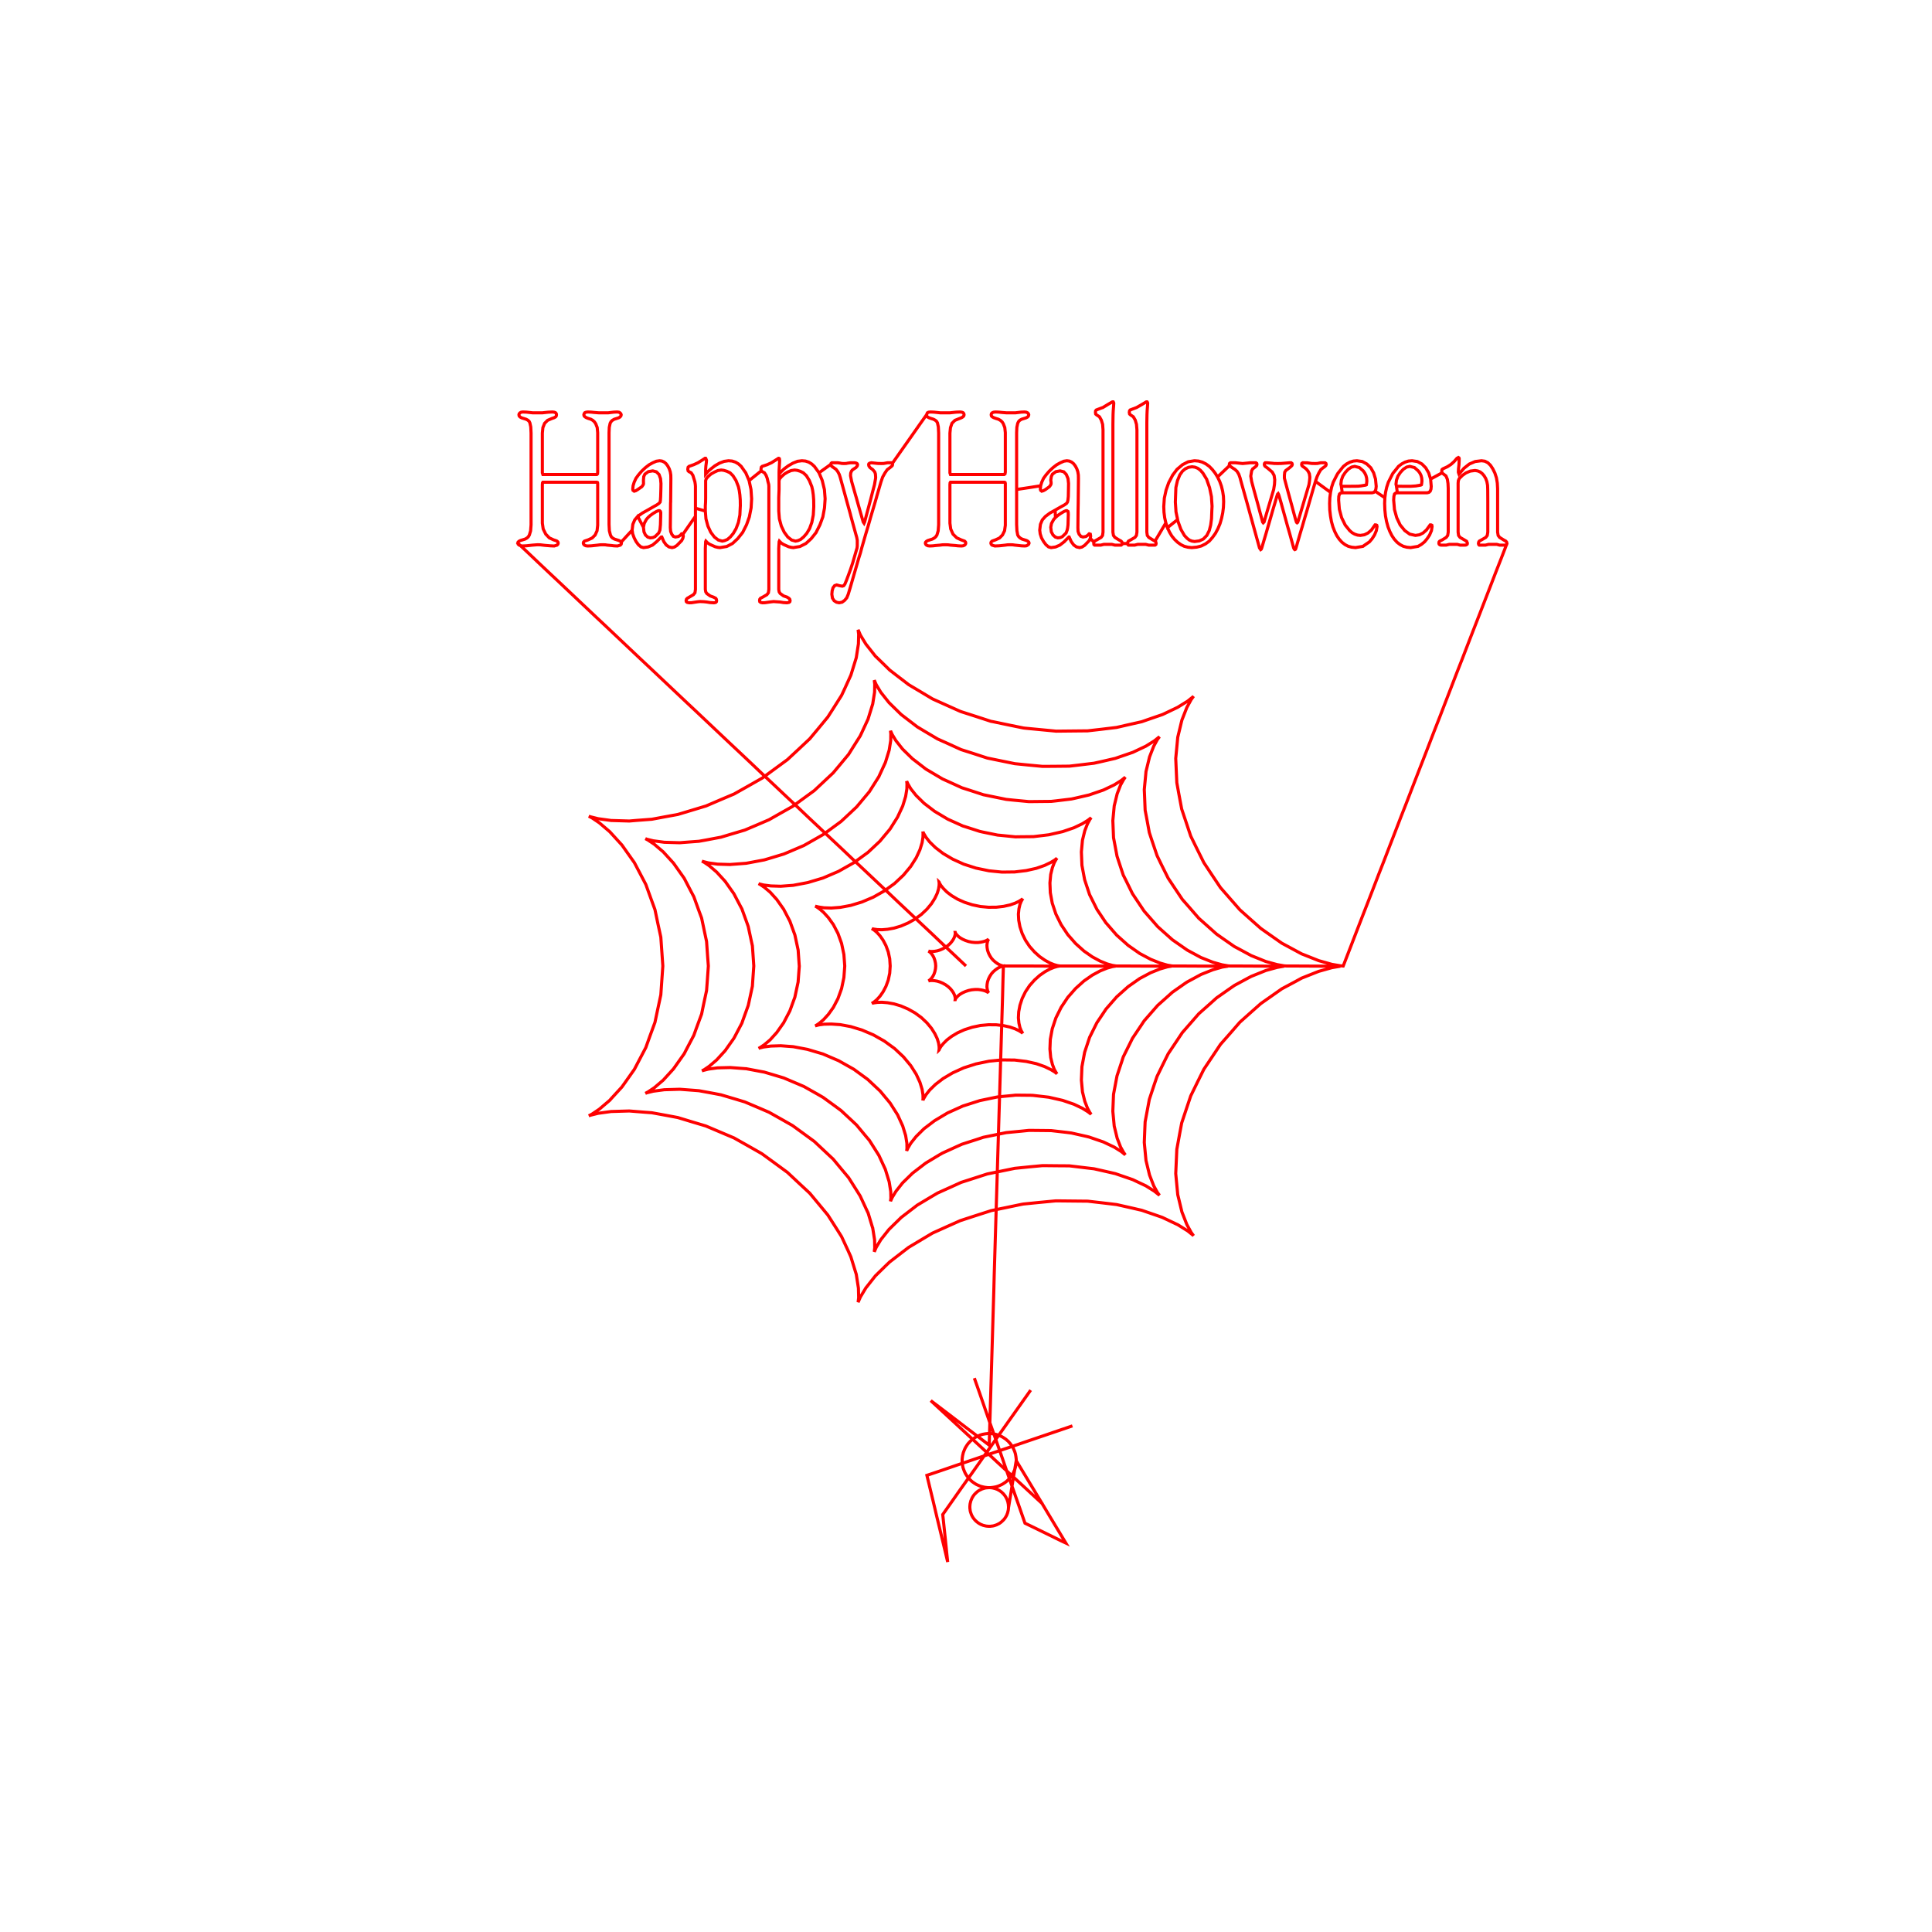 <svg title='track' version='1.1' viewBox='-25 -25 250 250' xmlns='http://www.w3.org/2000/svg' class='svg-status'><g><path stroke='red' stroke-width='.4' fill='none' fill-rule='evenodd' linecap='round' d='M100.00,100.00 L98.55,98.63 L97.09,97.26 L95.64,95.88 L94.18,94.51 L92.73,93.14 L91.27,91.77 L89.82,90.39 L88.36,89.02 L86.91,87.65 L85.45,86.28 L84.00,84.90 L82.54,83.53 L81.09,82.16 L79.63,80.79 L78.18,79.41 L76.72,78.04 L75.27,76.67 L73.81,75.30 L72.36,73.92 L70.91,72.55 L69.45,71.18 L68.00,69.81 L66.54,68.43 L65.09,67.06 L63.63,65.69 L62.18,64.32 L60.72,62.94 L59.27,61.57 L57.81,60.20 L56.36,58.83 L54.90,57.45 L53.45,56.08 L51.99,54.71 L50.54,53.34 L49.08,51.96 L47.63,50.59 L46.17,49.22 L44.72,47.85 L43.27,46.47 L42.00,45.28 L42.04,45.15 L42.15,45.04 L42.35,44.94 L42.94,44.76 L43.19,44.62 L43.37,44.45 L43.50,44.23 L43.66,43.69 L43.72,42.91 L43.72,40.92 L43.72,38.92 L43.72,36.92 L43.72,34.91 L43.72,32.92 L43.72,31.04 L43.68,30.24 L43.57,29.73 L43.48,29.54 L43.32,29.38 L43.08,29.25 L42.50,29.07 L42.30,28.96 L42.18,28.83 L42.15,28.68 L42.18,28.54 L42.29,28.42 L42.44,28.34 L42.66,28.31 L43.12,28.33 L43.84,28.41 L43.94,28.42 L45.18,28.42 L45.91,28.34 L46.07,28.33 L46.50,28.31 L46.72,28.34 L46.88,28.40 L46.98,28.52 L47.01,28.68 L46.98,28.83 L46.90,28.94 L46.71,29.05 L46.42,29.15 L45.86,29.39 L45.47,29.78 L45.25,30.33 L45.18,31.04 L45.18,33.04 L45.18,35.04 L45.18,36.19 L45.25,36.40 L47.25,36.40 L49.25,36.40 L51.25,36.40 L52.23,36.40 L52.32,36.32 L52.34,36.09 L52.34,34.09 L52.34,32.09 L52.34,30.99 L52.28,30.33 L52.09,29.84 L51.93,29.60 L51.72,29.40 L51.46,29.25 L51.14,29.15 L50.88,29.05 L50.70,28.94 L50.59,28.83 L50.55,28.68 L50.59,28.52 L50.68,28.40 L50.84,28.34 L51.06,28.31 L51.50,28.33 L51.87,28.37 L52.49,28.42 L53.70,28.42 L54.42,28.33 L54.43,28.33 L54.87,28.31 L55.09,28.34 L55.23,28.42 L55.34,28.54 L55.38,28.68 L55.34,28.83 L55.23,28.96 L55.05,29.07 L54.48,29.25 L54.24,29.39 L54.06,29.57 L53.95,29.78 L53.84,30.30 L53.81,30.99 L53.81,32.99 L53.81,34.99 L53.81,36.99 L53.81,38.99 L53.81,40.99 L53.81,42.86 L53.85,43.68 L53.99,44.23 L54.10,44.45 L54.27,44.62 L54.52,44.76 L55.09,44.94 L55.27,45.04 L55.38,45.15 L55.41,45.28 L55.38,45.42 L55.27,45.54 L54.90,45.65 L54.46,45.63 L54.14,45.59 L53.59,45.54 L53.33,45.50 L53.00,45.49 L52.64,45.50 L52.34,45.54 L51.61,45.62 L51.49,45.63 L51.03,45.65 L50.80,45.62 L50.63,45.54 L50.52,45.42 L50.48,45.28 L50.52,45.13 L50.63,45.02 L51.10,44.86 L51.62,44.62 L52.01,44.23 L52.26,43.68 L52.34,42.97 L52.34,40.97 L52.34,38.97 L52.34,37.56 L52.32,37.44 L52.23,37.40 L50.23,37.40 L48.23,37.40 L46.23,37.40 L45.25,37.40 L45.20,37.48 L45.18,37.71 L45.18,39.72 L45.18,41.71 L45.18,42.70 L45.29,43.45 L45.62,44.12 L46.08,44.60 L46.64,44.86 L46.92,44.95 L47.08,45.02 L47.19,45.13 L47.23,45.28 L47.19,45.42 L47.08,45.54 L46.71,45.65 L46.25,45.63 L45.52,45.57 L45.25,45.54 L44.93,45.50 L44.56,45.49 L43.90,45.54 L43.17,45.62 L43.00,45.63 L42.55,45.65 L42.18,45.54 L42.05,45.42 L42.00,45.28 L42.05,45.42 L42.18,45.54 L42.55,45.65 L43.00,45.63 L43.17,45.62 L43.90,45.54 L44.56,45.49 L44.93,45.50 L45.25,45.54 L45.52,45.57 L46.25,45.63 L46.71,45.65 L47.08,45.54 L47.19,45.42 L47.23,45.28 L47.19,45.13 L47.08,45.02 L46.92,44.95 L46.64,44.86 L46.08,44.60 L45.62,44.12 L45.29,43.45 L45.18,42.70 L45.18,40.70 L45.18,38.71 L45.18,37.71 L45.20,37.48 L45.25,37.40 L47.25,37.40 L49.25,37.40 L51.25,37.40 L52.23,37.40 L52.32,37.44 L52.34,37.56 L52.34,39.56 L52.34,41.56 L52.34,42.97 L52.26,43.68 L52.01,44.23 L51.62,44.62 L51.10,44.86 L50.63,45.02 L50.52,45.13 L50.48,45.28 L50.52,45.42 L50.63,45.54 L50.80,45.62 L51.03,45.65 L51.49,45.63 L51.61,45.62 L52.34,45.54 L52.64,45.50 L53.00,45.49 L53.33,45.50 L53.59,45.54 L54.14,45.59 L54.46,45.63 L54.90,45.65 L55.27,45.54 L55.38,45.42 L55.41,45.28 L55.38,45.15 L56.73,43.68 L56.80,43.60 L56.89,42.85 L57.13,42.28 L57.52,41.82 L58.12,41.39 L58.80,41.01 L59.48,40.62 L59.98,40.34 L60.27,40.14 L60.42,39.97 L60.46,39.71 L60.49,39.24 L60.52,38.19 L60.53,37.56 L60.47,36.93 L60.28,36.40 L59.93,36.05 L59.47,35.93 L58.89,36.03 L58.45,36.35 L58.30,36.67 L58.26,37.14 L58.27,37.61 L58.21,37.76 L58.05,37.98 L57.53,38.34 L57.27,38.50 L57.06,38.56 L56.91,38.45 L56.88,38.29 L56.92,37.86 L57.06,37.40 L57.29,36.90 L57.61,36.46 L58.04,35.96 L58.52,35.51 L59.00,35.14 L59.47,34.88 L59.93,34.68 L60.35,34.62 L60.66,34.66 L60.94,34.79 L61.19,35.00 L61.41,35.30 L61.60,35.66 L61.73,36.05 L61.80,36.47 L61.81,36.93 L61.80,37.98 L61.78,39.98 L61.77,40.08 L61.76,41.13 L61.74,43.13 L61.74,43.23 L61.74,43.28 L61.78,43.76 L61.92,44.12 L62.13,44.40 L62.39,44.49 L62.79,44.42 L63.09,44.23 L63.15,44.11 L63.20,44.07 L63.38,44.12 L63.42,44.39 L63.36,44.66 L63.20,44.96 L62.60,45.57 L62.58,45.59 L62.26,45.79 L61.96,45.86 L61.56,45.77 L61.21,45.52 L60.90,45.09 L60.64,44.49 L60.57,44.49 L59.97,45.09 L59.43,45.54 L58.85,45.78 L58.27,45.86 L57.94,45.77 L57.61,45.49 L57.31,45.08 L57.06,44.60 L56.87,44.08 L56.80,43.60 L56.89,42.85 L57.13,42.28 L57.52,41.82 L58.26,43.23 L58.33,43.82 L58.52,44.23 L58.82,44.50 L59.14,44.60 L59.48,44.56 L59.76,44.44 L60.24,43.97 L60.39,43.60 L60.42,43.32 L60.46,42.91 L60.49,41.87 L60.50,41.34 L60.46,41.18 L60.35,41.08 L60.20,41.08 L59.95,41.18 L59.51,41.44 L59.14,41.71 L58.85,41.97 L58.63,42.23 L58.36,42.74 L58.26,43.23 L57.52,41.82 L57.13,42.28 L56.89,42.85 L56.80,43.60 L56.87,44.08 L57.06,44.60 L57.31,45.08 L57.61,45.49 L57.94,45.77 L58.27,45.86 L58.85,45.78 L59.43,45.54 L59.97,45.09 L60.57,44.49 L60.64,44.49 L60.90,45.09 L61.21,45.52 L61.56,45.77 L61.96,45.86 L62.26,45.79 L62.58,45.59 L62.60,45.57 L63.20,44.96 L63.36,44.66 L63.42,44.39 L63.38,44.12 L64.52,42.48 L64.99,41.81 L64.99,39.81 L64.99,37.92 L64.97,37.68 L64.92,37.35 L64.66,36.51 L64.44,36.18 L64.15,36.03 L64.04,35.93 L64.00,35.72 L64.04,35.46 L64.15,35.35 L64.77,35.13 L65.32,34.88 L65.99,34.46 L66.23,34.30 L66.31,34.30 L66.34,34.35 L66.42,34.56 L66.40,34.85 L66.34,35.30 L66.31,35.76 L66.31,36.09 L66.31,36.35 L66.57,36.05 L67.00,35.67 L67.51,35.27 L68.10,34.93 L68.70,34.70 L69.27,34.62 L69.74,34.66 L70.17,34.80 L70.56,35.03 L70.91,35.35 L71.43,36.09 L71.50,36.18 L71.88,37.07 L71.93,37.19 L72.15,38.20 L72.18,38.36 L72.25,39.40 L72.26,39.55 L72.20,40.60 L72.19,40.74 L71.99,41.75 L71.97,41.87 L71.64,42.80 L71.59,42.93 L71.16,43.78 L71.09,43.91 L70.54,44.60 L70.47,44.69 L69.86,45.26 L69.78,45.33 L69.09,45.69 L69.01,45.72 L68.28,45.84 L68.17,45.86 L67.89,45.83 L67.55,45.75 L66.85,45.44 L66.56,45.25 L66.34,45.02 L66.31,45.09 L66.27,45.96 L66.27,47.96 L66.27,49.96 L66.27,51.27 L66.32,51.58 L66.45,51.79 L66.89,52.11 L67.33,52.27 L67.62,52.42 L67.70,52.55 L67.73,52.74 L67.70,52.87 L67.62,52.95 L67.47,52.99 L67.37,53.00 L66.86,52.97 L66.45,52.90 L66.08,52.86 L65.61,52.84 L65.35,52.86 L65.14,52.89 L64.49,52.99 L64.19,53.00 L63.93,52.95 L63.82,52.87 L63.78,52.74 L63.82,52.55 L63.93,52.42 L64.19,52.27 L64.73,51.95 L64.93,51.70 L64.99,51.27 L64.99,49.27 L64.99,47.27 L64.99,45.27 L64.99,43.27 L64.99,41.27 L64.99,40.76 L66.27,41.13 L66.35,42.14 L66.60,43.07 L66.97,43.87 L67.44,44.49 L67.95,44.88 L68.46,45.02 L68.75,44.96 L69.12,44.81 L69.51,44.48 L69.89,44.02 L70.25,43.40 L70.55,42.60 L70.74,41.64 L70.79,40.59 L70.80,40.45 L70.79,39.70 L70.74,39.04 L70.66,38.47 L70.55,37.98 L70.24,37.18 L69.85,36.56 L69.47,36.18 L69.05,35.98 L68.65,35.86 L68.32,35.82 L67.88,35.89 L67.44,36.09 L67.00,36.34 L66.63,36.66 L66.39,36.95 L66.31,37.19 L66.31,39.19 L66.31,39.45 L66.30,39.99 L66.27,40.45 L66.27,41.13 L64.99,40.76 L64.99,38.76 L64.99,37.92 L64.97,37.68 L64.92,37.35 L64.66,36.51 L64.44,36.18 L64.15,36.03 L64.04,35.93 L64.00,35.72 L64.04,35.46 L64.15,35.35 L64.77,35.13 L65.32,34.88 L65.99,34.46 L66.23,34.30 L66.31,34.30 L66.34,34.35 L66.42,34.56 L66.40,34.85 L66.34,35.30 L66.31,35.76 L66.31,36.09 L66.31,36.35 L66.57,36.05 L67.00,35.67 L67.51,35.27 L68.10,34.93 L68.70,34.70 L69.27,34.62 L69.74,34.66 L70.17,34.80 L70.56,35.03 L70.91,35.35 L71.43,36.09 L71.50,36.18 L71.88,37.07 L71.93,37.19 L73.49,35.94 L73.51,35.93 L73.47,35.72 L73.51,35.46 L73.62,35.35 L74.27,35.13 L74.82,34.88 L75.49,34.46 L75.74,34.30 L75.77,34.30 L75.85,34.35 L75.88,34.56 L75.87,34.85 L75.82,35.76 L75.81,36.09 L75.81,36.35 L76.07,36.05 L76.47,35.67 L77.01,35.27 L77.60,34.93 L78.20,34.69 L78.77,34.62 L79.23,34.66 L79.65,34.80 L80.03,35.03 L80.38,35.35 L80.91,36.08 L80.98,36.18 L81.36,37.08 L81.40,37.19 L81.64,38.19 L81.68,38.36 L81.76,39.40 L81.77,39.55 L81.70,40.60 L81.69,40.73 L81.50,41.75 L81.48,41.87 L81.14,42.80 L81.09,42.93 L80.66,43.78 L80.60,43.91 L80.05,44.60 L79.98,44.69 L79.36,45.26 L79.28,45.33 L78.59,45.68 L78.50,45.72 L77.77,45.84 L77.67,45.86 L77.39,45.83 L77.05,45.75 L76.36,45.44 L76.07,45.25 L75.85,45.02 L75.82,45.10 L75.77,45.96 L75.77,47.96 L75.77,49.96 L75.77,51.27 L75.82,51.58 L75.95,51.79 L76.39,52.11 L76.83,52.26 L77.09,52.42 L77.20,52.55 L77.24,52.74 L77.20,52.87 L77.09,52.95 L76.83,53.00 L76.36,52.97 L75.95,52.90 L75.22,52.85 L75.11,52.84 L74.60,52.90 L73.98,52.99 L73.65,53.00 L73.43,52.95 L73.32,52.87 L73.29,52.74 L73.31,52.55 L73.40,52.42 L73.69,52.27 L74.24,51.95 L74.43,51.70 L74.49,51.27 L74.49,49.27 L74.49,47.27 L74.49,45.27 L74.49,43.27 L74.49,41.27 L74.49,39.27 L74.49,37.93 L74.47,37.68 L74.38,37.35 L74.28,36.90 L74.13,36.51 L73.92,36.18 L73.65,36.03 L73.51,35.93 L73.47,35.72 L73.51,35.46 L73.62,35.35 L74.27,35.13 L74.82,34.88 L75.49,34.46 L75.74,34.30 L75.77,34.30 L75.85,34.35 L75.88,34.56 L75.87,34.85 L75.82,35.76 L75.81,36.09 L75.81,38.09 L75.81,38.34 L75.77,39.39 L75.77,39.45 L75.77,41.13 L75.85,42.14 L76.10,43.07 L76.48,43.87 L76.94,44.49 L77.44,44.88 L77.93,45.02 L78.24,44.96 L78.59,44.81 L78.99,44.48 L79.39,44.02 L79.76,43.40 L80.05,42.60 L80.24,41.64 L80.30,40.59 L80.30,40.45 L80.29,39.70 L80.24,39.04 L80.16,38.47 L80.05,37.98 L79.73,37.18 L79.35,36.56 L78.95,36.18 L78.55,35.98 L78.15,35.86 L77.82,35.82 L77.37,35.89 L76.91,36.09 L76.50,36.34 L76.14,36.66 L75.89,36.95 L75.81,37.19 L75.81,36.35 L76.07,36.05 L76.47,35.67 L77.01,35.27 L77.60,34.93 L78.20,34.69 L78.77,34.62 L79.23,34.66 L79.65,34.80 L80.03,35.03 L80.38,35.35 L80.91,36.08 L80.98,36.18 L82.50,35.09 L82.54,34.96 L82.64,34.88 L83.41,34.88 L83.74,34.93 L83.93,34.97 L84.22,34.98 L84.50,34.97 L84.69,34.93 L85.06,34.88 L85.61,34.88 L85.82,34.93 L85.93,35.01 L85.97,35.14 L85.92,35.31 L85.75,35.51 L85.42,35.72 L85.27,35.84 L85.17,35.98 L85.08,36.23 L85.06,36.56 L85.20,37.30 L85.75,39.22 L85.76,39.24 L86.03,40.21 L86.58,42.13 L86.59,42.16 L86.70,42.55 L86.81,42.71 L86.88,42.55 L87.14,41.57 L87.66,39.63 L87.92,38.62 L88.16,37.71 L88.24,37.24 L88.29,36.97 L88.31,36.77 L88.28,36.34 L88.20,36.09 L87.94,35.77 L87.58,35.51 L87.44,35.31 L87.40,35.14 L87.43,35.01 L87.54,34.93 L87.76,34.88 L88.49,34.96 L88.62,34.97 L89.08,34.98 L89.36,34.97 L89.85,34.88 L90.36,34.88 L90.47,34.96 L90.50,35.09 L90.47,35.23 L90.36,35.35 L90.10,35.56 L89.81,35.77 L89.52,36.19 L89.22,36.72 L89.00,37.35 L88.44,39.27 L88.44,39.29 L88.16,40.25 L87.59,42.17 L87.59,42.19 L87.31,43.16 L87.02,44.13 L86.74,45.10 L86.52,45.86 L86.47,46.05 L86.34,46.54 L86.13,47.20 L85.85,48.17 L85.57,49.13 L85.29,50.10 L85.01,51.07 L84.76,51.90 L84.57,52.36 L84.29,52.69 L83.97,52.92 L83.59,53.00 L83.25,52.93 L82.94,52.74 L82.72,52.40 L82.64,51.90 L82.68,51.45 L82.79,51.06 L83.00,50.78 L83.27,50.69 L83.63,50.79 L84.00,50.85 L84.18,50.79 L84.33,50.58 L84.55,50.05 L84.80,49.38 L85.07,48.64 L85.35,47.80 L85.63,46.83 L85.90,45.91 L85.93,45.65 L85.93,45.28 L85.93,44.91 L85.86,44.54 L85.59,43.57 L85.06,41.64 L85.06,41.61 L84.79,40.64 L84.52,39.66 L83.99,37.73 L83.98,37.70 L83.74,36.82 L83.60,36.39 L83.41,36.03 L83.18,35.73 L82.64,35.35 L82.54,35.23 L82.50,35.09 L82.54,34.96 L82.64,34.88 L83.41,34.88 L83.74,34.93 L83.93,34.97 L84.22,34.98 L84.50,34.97 L84.69,34.93 L85.06,34.88 L85.61,34.88 L85.82,34.93 L85.93,35.01 L85.97,35.14 L85.92,35.31 L85.75,35.51 L85.42,35.72 L85.27,35.84 L85.17,35.98 L85.08,36.23 L85.06,36.56 L85.20,37.30 L85.75,39.22 L85.76,39.24 L86.03,40.21 L86.58,42.13 L86.59,42.16 L86.70,42.55 L86.81,42.71 L86.88,42.55 L87.14,41.57 L87.66,39.63 L87.92,38.62 L88.16,37.71 L88.24,37.24 L88.29,36.97 L88.31,36.77 L88.28,36.34 L88.20,36.09 L87.94,35.77 L87.58,35.51 L87.44,35.31 L87.40,35.14 L87.43,35.01 L87.54,34.93 L87.76,34.88 L88.49,34.96 L88.62,34.97 L89.08,34.98 L89.36,34.97 L89.85,34.88 L90.36,34.88 L90.47,34.96 L91.62,33.32 L92.77,31.69 L93.92,30.05 L94.89,28.68 L95.00,28.42 L95.15,28.34 L95.40,28.31 L95.85,28.33 L96.58,28.41 L96.68,28.42 L97.92,28.42 L98.65,28.34 L98.78,28.33 L99.24,28.31 L99.46,28.34 L99.62,28.40 L99.72,28.52 L99.75,28.68 L99.71,28.82 L99.60,28.94 L99.42,29.05 L98.72,29.33 L98.57,29.39 L98.18,29.78 L97.99,30.34 L97.92,31.04 L97.92,33.04 L97.92,35.04 L97.92,36.19 L97.99,36.40 L99.99,36.40 L102.00,36.40 L103.99,36.40 L104.94,36.40 L105.05,36.32 L105.09,36.09 L105.09,34.09 L105.09,32.09 L105.09,30.99 L105.02,30.33 L104.83,29.84 L104.68,29.60 L104.46,29.40 L104.20,29.25 L103.88,29.15 L103.60,29.05 L103.40,28.94 L103.29,28.83 L103.26,28.68 L103.29,28.52 L103.40,28.41 L103.57,28.34 L103.81,28.31 L104.25,28.33 L104.61,28.37 L105.23,28.42 L106.40,28.42 L107.13,28.33 L107.13,28.33 L107.57,28.31 L107.80,28.34 L107.97,28.42 L108.08,28.54 L108.12,28.68 L108.08,28.83 L107.97,28.96 L107.77,29.07 L107.19,29.25 L106.95,29.39 L106.79,29.57 L106.69,29.78 L106.58,30.30 L106.55,30.99 L106.55,32.99 L106.55,34.99 L106.55,36.99 L106.55,38.99 L106.55,40.99 L106.55,42.86 L106.59,43.68 L106.69,44.23 L106.82,44.44 L107.01,44.62 L107.26,44.76 L107.83,44.94 L108.01,45.04 L108.12,45.15 L108.16,45.28 L108.11,45.42 L107.97,45.54 L107.83,45.62 L107.61,45.65 L107.18,45.63 L106.45,45.55 L106.33,45.54 L106.05,45.50 L105.71,45.49 L105.37,45.50 L105.09,45.54 L104.36,45.62 L104.19,45.63 L103.73,45.65 L103.37,45.54 L103.26,45.42 L103.22,45.28 L103.26,45.13 L103.37,45.02 L103.81,44.86 L104.33,44.62 L104.72,44.23 L104.99,43.68 L105.09,42.97 L105.09,40.97 L105.09,38.97 L105.09,37.56 L105.06,37.44 L104.98,37.40 L102.98,37.40 L100.98,37.40 L98.98,37.40 L97.99,37.40 L97.94,37.48 L97.92,37.71 L97.92,39.71 L97.92,41.72 L97.92,42.70 L98.02,43.45 L98.32,44.12 L98.81,44.60 L99.38,44.86 L99.82,45.02 L99.93,45.13 L99.97,45.28 L99.93,45.42 L99.82,45.54 L99.65,45.62 L99.42,45.65 L98.98,45.63 L98.62,45.59 L97.99,45.54 L97.68,45.50 L97.30,45.49 L96.94,45.50 L96.64,45.54 L96.06,45.59 L95.72,45.63 L95.29,45.65 L95.06,45.62 L94.89,45.54 L94.78,45.42 L94.74,45.28 L94.78,45.15 L94.89,45.04 L95.07,44.94 L95.64,44.76 L95.90,44.62 L96.10,44.44 L96.24,44.23 L96.40,43.69 L96.46,42.91 L96.46,40.91 L96.46,38.92 L96.46,36.92 L96.46,34.92 L96.46,32.92 L96.46,31.04 L96.42,30.24 L96.31,29.73 L96.21,29.54 L96.03,29.38 L95.79,29.25 L95.47,29.15 L95.22,29.06 L95.04,28.96 L94.92,28.83 L94.89,28.68 L95.00,28.42 L95.15,28.34 L95.40,28.31 L95.85,28.33 L96.58,28.41 L96.68,28.42 L97.92,28.42 L98.65,28.34 L98.78,28.33 L99.24,28.31 L99.46,28.34 L99.62,28.40 L99.72,28.52 L99.75,28.68 L99.71,28.82 L99.60,28.94 L99.42,29.05 L98.72,29.33 L98.57,29.39 L98.18,29.78 L97.99,30.34 L97.92,31.04 L97.92,33.04 L97.92,35.04 L97.92,36.19 L97.99,36.40 L99.99,36.40 L102.00,36.40 L103.99,36.40 L104.94,36.40 L105.05,36.32 L105.09,36.09 L105.09,34.09 L105.09,32.09 L105.09,30.99 L105.02,30.33 L104.83,29.84 L104.68,29.60 L104.46,29.40 L104.20,29.25 L103.88,29.15 L103.60,29.05 L103.40,28.94 L103.29,28.83 L103.26,28.68 L103.29,28.52 L103.40,28.41 L103.57,28.34 L103.81,28.31 L104.25,28.33 L104.61,28.37 L105.23,28.42 L106.40,28.42 L107.13,28.33 L107.13,28.33 L107.57,28.31 L107.80,28.34 L107.97,28.42 L108.08,28.54 L108.12,28.68 L108.08,28.83 L107.97,28.96 L107.77,29.07 L107.19,29.25 L106.95,29.39 L106.79,29.57 L106.69,29.78 L106.58,30.30 L106.55,30.99 L106.55,32.99 L106.55,34.99 L106.55,36.99 L106.55,38.34 L108.52,38.04 L109.66,37.86 L109.80,37.40 L110.03,36.90 L110.35,36.46 L110.78,35.96 L111.26,35.51 L111.74,35.14 L112.21,34.88 L112.66,34.68 L113.05,34.62 L113.37,34.66 L113.66,34.79 L113.92,35.00 L114.15,35.30 L114.34,35.66 L114.47,36.05 L114.54,36.47 L114.55,36.93 L114.54,37.98 L114.52,39.98 L114.52,40.08 L114.50,41.13 L114.49,42.18 L114.48,43.23 L114.48,43.28 L114.50,43.76 L114.63,44.12 L114.86,44.40 L115.14,44.49 L115.52,44.42 L115.80,44.23 L115.89,44.11 L115.94,44.07 L116.09,44.12 L116.13,44.39 L116.08,44.66 L115.94,44.96 L115.35,45.57 L115.32,45.59 L115.00,45.79 L114.70,45.86 L114.30,45.77 L113.94,45.52 L113.62,45.09 L113.35,44.49 L113.31,44.49 L112.71,45.09 L112.71,45.10 L112.14,45.54 L111.58,45.78 L111.01,45.86 L110.68,45.77 L110.35,45.49 L110.04,45.08 L109.77,44.60 L109.60,44.08 L109.54,43.60 L109.63,42.85 L109.87,42.28 L110.27,41.83 L110.86,41.39 L111.54,41.01 L112.22,40.62 L112.73,40.34 L113.01,40.14 L113.13,39.97 L113.19,39.71 L113.24,39.24 L113.26,38.19 L113.27,37.56 L113.20,36.93 L112.98,36.40 L112.65,36.05 L112.18,35.93 L111.63,36.03 L111.19,36.35 L111.04,36.66 L110.97,37.14 L111.01,37.40 L111.01,37.61 L110.95,37.76 L110.79,37.98 L110.28,38.35 L110.01,38.50 L109.80,38.56 L109.66,38.45 L109.62,38.29 L109.66,37.86 L109.62,38.29 L109.66,38.45 L109.80,38.56 L110.01,38.50 L110.28,38.35 L110.79,37.98 L110.95,37.76 L111.01,37.61 L111.01,37.40 L110.97,37.14 L111.04,36.66 L111.19,36.35 L111.63,36.03 L112.18,35.93 L112.65,36.05 L112.98,36.40 L113.20,36.93 L113.27,37.56 L113.26,38.19 L113.24,39.24 L113.19,39.71 L113.13,39.97 L113.01,40.14 L112.73,40.34 L112.22,40.62 L111.54,41.01 L111.57,41.97 L111.34,42.23 L111.06,42.74 L110.97,43.23 L111.04,43.82 L111.26,44.23 L111.56,44.50 L111.88,44.60 L112.21,44.56 L112.47,44.44 L112.95,43.97 L113.09,43.60 L113.15,43.32 L113.20,42.92 L113.23,41.87 L113.24,41.60 L113.23,41.34 L113.20,41.18 L113.05,41.08 L112.95,41.08 L112.69,41.18 L112.25,41.44 L111.87,41.71 L111.57,41.97 L111.54,41.01 L110.86,41.39 L110.27,41.83 L109.87,42.28 L109.63,42.85 L109.54,43.60 L109.60,44.08 L109.77,44.60 L110.04,45.08 L110.35,45.49 L110.68,45.77 L111.01,45.86 L111.58,45.78 L112.14,45.54 L112.71,45.10 L112.71,45.09 L113.31,44.49 L113.35,44.49 L113.62,45.09 L113.94,45.52 L114.30,45.77 L114.70,45.86 L115.00,45.79 L115.32,45.59 L115.35,45.57 L115.94,44.96 L116.08,44.66 L116.55,45.15 L116.64,45.02 L116.93,44.86 L117.48,44.54 L117.67,44.29 L117.73,43.86 L117.73,41.86 L117.73,39.86 L117.73,37.86 L117.73,35.86 L117.73,33.86 L117.73,31.86 L117.73,30.62 L117.68,29.92 L117.51,29.36 L117.27,28.93 L116.89,28.68 L116.78,28.58 L116.75,28.37 L116.77,28.16 L116.86,28.05 L117.56,27.78 L117.70,27.74 L118.37,27.33 L118.94,27.00 L119.05,27.00 L119.08,27.05 L119.12,27.16 L119.10,27.51 L119.05,28.16 L119.03,28.61 L119.02,29.19 L119.01,29.90 L119.01,31.90 L119.01,33.90 L119.01,34.10 L119.01,35.15 L119.01,37.15 L119.01,39.15 L119.01,40.40 L119.01,41.45 L119.01,43.45 L119.01,43.86 L119.08,44.29 L119.27,44.54 L119.78,44.86 L120.07,45.02 L120.18,45.15 L120.22,45.33 L120.18,45.46 L120.07,45.54 L119.27,45.54 L118.87,45.44 L117.84,45.44 L117.44,45.54 L116.64,45.54 L116.55,45.46 L116.53,45.33 L116.55,45.15 L116.53,45.33 L116.55,45.46 L116.64,45.54 L117.44,45.54 L117.84,45.44 L118.87,45.44 L119.27,45.54 L120.07,45.54 L120.18,45.46 L120.22,45.33 L120.91,45.33 L120.94,45.15 L121.02,45.02 L121.31,44.86 L121.86,44.54 L122.05,44.29 L122.12,43.86 L122.12,41.86 L122.12,39.86 L122.12,37.86 L122.12,35.86 L122.12,33.86 L122.12,31.86 L122.12,30.62 L122.06,29.91 L121.90,29.36 L121.65,28.93 L121.28,28.68 L121.17,28.58 L121.13,28.37 L121.16,28.16 L121.24,28.05 L121.95,27.78 L122.08,27.73 L122.76,27.34 L123.33,27.00 L123.43,27.00 L123.47,27.05 L123.51,27.16 L123.49,27.51 L123.44,28.16 L123.42,28.61 L123.40,29.66 L123.40,29.90 L123.40,31.90 L123.40,33.90 L123.40,34.10 L123.40,35.15 L123.40,37.15 L123.40,39.15 L123.40,40.40 L123.40,41.45 L123.40,43.45 L123.40,43.86 L123.46,44.29 L123.65,44.54 L124.17,44.86 L124.46,45.02 L124.57,45.15 L124.60,45.33 L124.57,45.46 L124.46,45.54 L123.65,45.54 L123.25,45.44 L122.23,45.44 L121.83,45.54 L121.02,45.54 L120.94,45.46 L120.91,45.33 L120.94,45.46 L121.02,45.54 L121.83,45.54 L122.23,45.44 L123.25,45.44 L123.65,45.54 L124.46,45.54 L124.57,45.46 L124.60,45.33 L124.57,45.15 L124.46,45.02 L125.48,43.30 L125.86,42.66 L125.71,42.00 L125.62,41.29 L125.59,40.55 L125.66,39.51 L125.66,39.48 L125.88,38.47 L125.88,38.45 L126.21,37.51 L126.24,37.44 L126.68,36.60 L126.72,36.51 L127.26,35.79 L127.32,35.72 L127.95,35.19 L128.00,35.14 L128.69,34.78 L128.76,34.75 L129.49,34.63 L129.58,34.62 L130.09,34.66 L130.58,34.80 L131.04,35.03 L131.48,35.35 L131.87,35.75 L132.23,36.21 L132.55,36.72 L132.83,37.30 L133.05,37.91 L133.21,38.56 L133.31,39.22 L133.34,39.92 L133.31,40.65 L133.22,41.37 L133.07,42.07 L132.87,42.76 L132.60,43.41 L132.28,44.01 L131.90,44.54 L131.48,45.02 L130.99,45.38 L130.45,45.65 L129.86,45.80 L129.21,45.86 L128.71,45.81 L128.24,45.69 L127.80,45.47 L127.38,45.17 L126.99,44.80 L126.63,44.36 L126.33,43.85 L126.07,43.28 L125.86,42.66 L126.07,43.28 L127.38,42.23 L127.42,42.44 L127.76,43.37 L127.80,43.49 L128.27,44.30 L128.30,44.33 L128.60,44.65 L128.91,44.89 L129.24,45.02 L129.58,45.07 L130.19,44.99 L130.71,44.75 L131.16,44.29 L131.48,43.65 L131.66,42.95 L131.77,42.13 L131.81,41.08 L131.84,40.50 L131.77,39.45 L131.76,39.27 L131.55,38.26 L131.51,38.08 L131.18,37.14 L131.15,37.03 L130.67,36.24 L130.63,36.19 L130.33,35.85 L130.00,35.60 L129.63,35.45 L129.25,35.40 L128.79,35.47 L128.37,35.67 L128.01,35.97 L127.67,36.45 L127.36,37.20 L127.16,38.08 L127.12,39.13 L127.09,39.97 L127.16,41.02 L127.17,41.22 L127.38,42.23 L126.07,43.28 L126.33,43.85 L126.63,44.36 L126.99,44.80 L127.38,45.17 L127.80,45.47 L128.24,45.69 L128.71,45.81 L129.21,45.86 L129.86,45.80 L130.45,45.65 L130.99,45.38 L131.48,45.02 L131.90,44.54 L132.28,44.01 L132.60,43.41 L132.87,42.76 L133.07,42.07 L133.22,41.37 L133.31,40.65 L133.34,39.92 L133.31,39.22 L133.21,38.56 L133.05,37.91 L132.83,37.30 L132.55,36.72 L134.00,35.34 L134.11,35.23 L134.07,35.09 L134.11,34.96 L134.22,34.88 L134.87,34.88 L135.60,34.96 L135.79,34.98 L136.52,34.91 L136.78,34.88 L137.51,34.88 L137.62,34.96 L137.65,35.09 L137.62,35.23 L137.51,35.35 L137.25,35.56 L137.09,35.68 L136.96,35.93 L136.85,36.61 L136.96,37.30 L137.22,38.27 L137.49,39.25 L137.76,40.23 L138.02,41.21 L138.29,42.19 L138.38,42.55 L138.46,42.65 L138.57,42.55 L138.85,41.58 L139.42,39.66 L139.71,38.68 L139.81,38.35 L139.92,37.66 L139.95,37.08 L139.87,36.52 L139.63,36.09 L139.01,35.56 L138.71,35.35 L138.63,35.23 L138.60,35.09 L138.63,34.96 L138.71,34.88 L138.97,34.88 L139.70,34.95 L139.86,34.97 L140.32,34.98 L140.80,34.97 L141.53,34.91 L141.86,34.88 L142.07,34.88 L142.18,34.96 L142.22,35.09 L142.18,35.23 L142.07,35.35 L141.82,35.56 L141.38,35.88 L141.24,36.11 L141.20,36.51 L141.20,36.88 L141.31,37.30 L141.57,38.27 L142.10,40.20 L142.11,40.23 L142.37,41.21 L142.64,42.19 L142.70,42.39 L142.77,42.59 L142.84,42.65 L142.92,42.59 L142.99,42.39 L143.56,40.47 L143.85,39.49 L144.14,38.52 L144.38,37.71 L144.45,37.24 L144.48,36.93 L144.49,36.72 L144.43,36.30 L144.27,35.98 L144.06,35.72 L143.87,35.56 L143.57,35.35 L143.46,35.23 L143.43,35.09 L143.46,34.96 L143.57,34.88 L144.16,34.89 L144.74,34.97 L145.18,34.98 L145.47,34.97 L145.91,34.88 L146.46,34.88 L146.57,34.96 L146.61,35.09 L146.57,35.23 L146.46,35.35 L146.17,35.56 L145.91,35.77 L145.66,36.19 L145.42,36.70 L145.22,37.29 L144.93,38.26 L144.65,39.23 L144.37,40.20 L144.09,41.17 L143.80,42.14 L143.52,43.11 L143.23,44.07 L142.95,45.04 L142.70,45.91 L142.64,46.07 L142.55,46.12 L142.48,46.07 L142.40,45.91 L142.13,44.93 L141.86,43.96 L141.58,42.99 L141.31,42.01 L141.04,41.04 L140.77,40.06 L140.50,39.13 L140.44,38.96 L140.39,38.87 L140.32,38.94 L140.25,39.13 L139.97,40.10 L139.68,41.07 L139.12,42.99 L138.84,43.98 L138.55,44.95 L138.27,45.91 L138.20,46.07 L138.13,46.12 L137.98,45.91 L137.71,44.93 L137.44,43.96 L136.91,42.03 L136.90,42.01 L136.63,41.03 L136.36,40.05 L135.82,38.13 L135.54,37.13 L135.46,36.82 L135.29,36.35 L135.06,35.98 L134.77,35.72 L134.51,35.56 L134.22,35.35 L134.11,35.23 L134.22,35.35 L134.51,35.56 L134.77,35.72 L135.06,35.98 L135.29,36.35 L135.46,36.82 L135.54,37.13 L136.08,39.05 L136.36,40.05 L136.63,41.03 L136.90,42.01 L137.43,43.93 L137.44,43.96 L137.71,44.93 L137.98,45.91 L138.13,46.12 L138.20,46.07 L138.27,45.91 L138.55,44.95 L138.84,43.98 L139.40,42.06 L139.68,41.07 L139.97,40.10 L140.25,39.13 L140.32,38.94 L140.39,38.87 L140.44,38.96 L140.50,39.13 L140.77,40.06 L141.04,41.04 L141.31,42.01 L141.58,42.99 L141.86,43.96 L142.13,44.93 L142.40,45.91 L142.48,46.07 L142.55,46.12 L142.64,46.07 L142.70,45.91 L142.95,45.04 L143.23,44.07 L143.52,43.11 L143.80,42.14 L144.09,41.17 L144.37,40.20 L144.65,39.23 L144.93,38.26 L145.22,37.29 L146.84,38.47 L147.17,38.71 L147.31,38.04 L147.52,37.40 L147.95,36.55 L148.11,36.26 L148.66,35.57 L148.84,35.35 L149.25,35.03 L149.68,34.80 L150.13,34.66 L150.59,34.62 L151.28,34.72 L151.87,35.04 L152.38,35.53 L152.75,36.19 L152.99,36.99 L153.08,37.93 L153.04,38.29 L152.94,38.56 L152.77,38.71 L152.53,38.77 L150.53,38.77 L148.69,38.77 L148.47,38.81 L148.33,38.92 L148.24,39.23 L148.22,39.71 L148.30,40.75 L148.32,40.92 L148.58,41.90 L148.62,42.02 L149.04,42.88 L149.06,42.93 L149.61,43.61 L149.64,43.65 L149.96,43.93 L150.30,44.12 L150.66,44.24 L151.03,44.28 L151.55,44.20 L152.02,43.97 L152.46,43.59 L152.93,42.92 L153.04,42.92 L153.15,42.97 L153.19,43.13 L153.10,43.66 L152.86,44.23 L152.55,44.71 L152.20,45.12 L151.54,45.57 L151.36,45.70 L150.63,45.82 L150.41,45.86 L149.91,45.81 L149.46,45.69 L149.04,45.47 L148.65,45.17 L148.29,44.77 L147.98,44.31 L147.71,43.77 L147.48,43.18 L147.29,42.50 L147.16,41.76 L147.07,40.97 L147.05,40.13 L147.08,39.41 L147.17,38.71 L147.31,38.04 L147.52,37.40 L147.95,36.55 L148.11,36.26 L148.66,35.57 L148.84,35.35 L149.25,35.03 L149.68,34.80 L150.13,34.66 L150.59,34.62 L151.28,34.72 L151.87,35.04 L152.38,35.53 L152.75,36.19 L152.99,36.99 L153.08,37.93 L153.04,38.29 L152.94,38.56 L152.77,38.71 L152.53,38.77 L150.53,38.77 L148.69,38.77 L148.56,37.86 L148.73,37.93 L150.37,37.92 L150.78,37.91 L151.14,37.87 L151.73,37.77 L151.81,37.73 L151.83,37.61 L151.87,37.24 L151.84,36.86 L151.75,36.52 L151.60,36.21 L151.40,35.93 L150.90,35.50 L150.30,35.35 L149.89,35.44 L149.46,35.72 L149.08,36.13 L148.76,36.61 L148.57,37.14 L148.51,37.66 L148.56,37.86 L148.69,38.77 L150.69,38.77 L152.53,38.77 L152.77,38.71 L152.94,38.56 L154.20,39.41 L154.29,38.71 L154.44,38.04 L154.65,37.40 L155.08,36.55 L155.23,36.26 L155.79,35.57 L155.96,35.35 L156.38,35.03 L156.81,34.80 L157.25,34.66 L157.72,34.62 L158.40,34.72 L159.00,35.04 L159.49,35.54 L159.87,36.19 L160.12,36.99 L160.20,37.93 L160.17,38.29 L160.07,38.56 L159.90,38.71 L159.66,38.77 L157.66,38.77 L155.82,38.77 L155.60,38.80 L155.45,38.92 L155.37,39.23 L155.34,39.71 L155.43,40.75 L155.44,40.92 L155.71,41.90 L155.75,42.02 L156.16,42.89 L156.18,42.93 L156.74,43.61 L156.77,43.65 L157.42,44.12 L157.43,44.12 L158.15,44.28 L158.16,44.28 L158.68,44.20 L159.14,43.97 L159.58,43.58 L160.06,42.92 L160.17,42.92 L160.28,42.97 L160.31,43.13 L160.23,43.66 L159.99,44.23 L159.67,44.71 L159.33,45.12 L158.92,45.45 L158.49,45.70 L157.76,45.82 L157.54,45.86 L157.04,45.81 L156.59,45.69 L156.17,45.47 L155.78,45.17 L155.42,44.77 L155.11,44.31 L154.84,43.77 L154.61,43.18 L154.42,42.49 L154.28,41.76 L154.20,40.97 L154.17,40.13 L154.20,39.41 L154.29,38.71 L154.44,38.04 L154.65,37.40 L155.08,36.55 L155.23,36.26 L155.79,35.57 L155.96,35.35 L156.38,35.03 L156.81,34.80 L157.25,34.66 L157.72,34.62 L158.40,34.72 L159.00,35.04 L159.49,35.54 L159.87,36.19 L160.12,36.99 L160.20,37.93 L160.17,38.29 L160.07,38.56 L159.90,38.71 L159.66,38.77 L157.66,38.77 L155.82,38.77 L155.69,37.86 L155.85,37.92 L157.50,37.93 L158.23,37.88 L158.27,37.87 L158.85,37.77 L158.93,37.73 L158.96,37.61 L159.00,37.24 L158.97,36.86 L158.88,36.52 L158.73,36.21 L158.52,35.93 L158.03,35.50 L157.43,35.35 L157.02,35.44 L156.59,35.72 L156.21,36.13 L155.89,36.61 L155.70,37.14 L155.64,37.66 L155.69,37.86 L155.82,38.77 L157.82,38.77 L159.66,38.77 L159.90,38.71 L160.07,38.56 L160.17,38.29 L160.20,37.93 L160.12,36.99 L161.59,36.19 L161.56,35.98 L161.59,35.77 L161.70,35.67 L162.30,35.39 L162.76,35.09 L163.16,34.73 L163.53,34.30 L163.64,34.25 L163.71,34.20 L163.79,34.25 L163.82,34.35 L163.81,34.66 L163.79,35.14 L163.73,35.67 L163.71,36.09 L163.75,36.24 L163.79,36.35 L164.36,35.69 L164.43,35.60 L165.07,35.09 L165.14,35.04 L165.84,34.74 L165.90,34.72 L166.62,34.63 L166.71,34.62 L167.14,34.68 L167.53,34.88 L167.87,35.21 L168.17,35.67 L168.44,36.22 L168.64,36.84 L168.75,37.51 L168.79,38.24 L168.79,40.24 L168.79,42.24 L168.79,43.86 L168.86,44.29 L169.05,44.54 L169.56,44.86 L169.85,45.02 L169.96,45.15 L170.00,45.33 L169.96,45.46 L169.85,45.54 L169.05,45.54 L168.68,45.44 L167.62,45.44 L167.22,45.54 L166.42,45.54 L166.34,45.46 L166.31,45.33 L166.34,45.15 L166.42,45.02 L166.71,44.86 L167.26,44.54 L167.45,44.29 L167.52,43.86 L167.52,41.86 L167.52,39.86 L167.51,38.34 L167.49,37.80 L167.40,37.32 L167.25,36.91 L167.04,36.56 L166.80,36.28 L166.53,36.07 L166.22,35.94 L165.87,35.88 L165.25,35.96 L164.70,36.19 L164.24,36.51 L163.82,36.93 L163.71,37.19 L163.68,37.51 L163.68,39.50 L163.68,41.51 L163.68,43.50 L163.68,43.86 L163.74,44.29 L163.93,44.54 L164.48,44.86 L164.78,45.04 L164.88,45.28 L164.86,45.41 L164.77,45.49 L164.67,45.53 L164.52,45.54 L163.93,45.54 L163.57,45.44 L162.54,45.44 L162.14,45.54 L161.56,45.54 L161.40,45.53 L161.30,45.49 L161.22,45.41 L161.19,45.28 L161.22,45.11 L161.30,45.02 L161.63,44.86 L162.14,44.54 L162.33,44.29 L162.40,43.86 L162.40,41.86 L162.40,39.86 L162.40,38.19 L162.37,37.56 L162.29,37.03 L162.11,36.59 L161.59,36.19 L161.56,35.98 L161.59,35.77 L161.70,35.67 L162.30,35.39 L162.76,35.09 L163.16,34.73 L163.53,34.30 L163.64,34.25 L163.71,34.20 L163.79,34.25 L163.82,34.35 L163.81,34.66 L163.79,35.14 L163.73,35.67 L163.71,36.09 L163.75,36.24 L163.79,36.35 L164.36,35.69 L164.43,35.60 L165.07,35.09 L165.14,35.04 L165.84,34.74 L165.90,34.72 L166.62,34.63 L166.71,34.62 L167.14,34.68 L167.53,34.88 L167.87,35.21 L168.17,35.67 L168.44,36.22 L168.64,36.84 L168.75,37.51 L168.79,38.24 L168.79,40.24 L168.79,42.24 L168.79,43.86 L168.86,44.29 L169.05,44.54 L169.56,44.86 L169.85,45.02 L169.96,45.15 L170.00,45.33 L169.28,47.20 L168.55,49.06 L167.83,50.93 L167.11,52.79 L166.39,54.65 L165.66,56.52 L164.94,58.38 L164.22,60.25 L163.49,62.11 L162.77,63.98 L162.05,65.84 L161.33,67.71 L160.60,69.57 L159.88,71.44 L159.16,73.30 L158.43,75.17 L157.71,77.03 L156.99,78.90 L156.26,80.76 L155.54,82.63 L154.82,84.49 L154.10,86.36 L153.37,88.22 L152.65,90.09 L151.93,91.95 L151.20,93.82 L150.48,95.68 L149.76,97.55 L149.04,99.41 L148.81,100.00 L148.44,99.97 L147.36,99.79 L145.65,99.31 L143.79,98.57 L143.43,98.43 L141.67,97.48 L140.87,97.05 L139.23,95.90 L138.15,95.14 L136.65,93.81 L135.44,92.73 L134.12,91.22 L132.93,89.86 L131.82,88.20 L130.78,86.63 L129.89,84.84 L129.08,83.19 L128.45,81.30 L127.91,79.69 L127.54,77.72 L127.28,76.28 L127.19,74.28 L127.14,73.14 L127.33,71.15 L127.40,70.40 L127.87,68.45 L127.94,68.17 L128.58,66.54 L129.14,65.52 L129.45,65.09 L129.35,65.19 L128.69,65.72 L127.38,66.53 L125.58,67.39 L125.40,67.47 L123.51,68.12 L122.74,68.39 L120.79,68.83 L119.49,69.13 L117.50,69.37 L115.74,69.57 L113.74,69.59 L111.74,69.61 L111.66,69.61 L109.67,69.42 L107.68,69.23 L107.43,69.20 L105.47,68.80 L103.51,68.39 L103.23,68.34 L101.33,67.72 L99.43,67.11 L99.26,67.05 L97.43,66.23 L95.67,65.44 L93.95,64.41 L92.59,63.60 L91.01,62.39 L90.12,61.70 L88.69,60.30 L88.27,59.90 L87.04,58.34 L86.34,57.19 L86.06,56.54 L86.04,56.50 L86.11,57.09 L86.08,58.31 L85.80,60.11 L85.21,62.02 L85.10,62.37 L84.27,64.19 L83.90,64.98 L82.83,66.67 L82.12,67.78 L80.85,69.32 L79.78,70.60 L78.32,71.97 L76.90,73.29 L75.29,74.47 L73.68,75.65 L73.60,75.70 L71.86,76.69 L70.12,77.67 L70.02,77.73 L68.18,78.51 L66.34,79.30 L66.33,79.30 L64.41,79.88 L62.71,80.39 L60.74,80.75 L59.35,81.01 L57.36,81.16 L56.43,81.24 L54.43,81.18 L54.08,81.17 L52.40,80.94 L51.44,80.70 L51.19,80.62 L51.60,80.83 L52.55,81.47 L53.90,82.62 L55.25,84.10 L55.47,84.34 L56.63,85.98 L57.09,86.63 L58.02,88.40 L58.57,89.45 L59.25,91.33 L59.75,92.70 L60.16,94.66 L60.51,96.27 L60.65,98.26 L60.77,100.00 L60.63,102.00 L60.51,103.73 L60.09,105.69 L59.75,107.30 L59.06,109.18 L58.57,110.55 L57.64,112.32 L57.09,113.37 L55.94,115.00 L55.47,115.66 L54.12,117.13 L53.90,117.38 L52.55,118.53 L51.60,119.17 L51.19,119.38 L51.44,119.30 L52.40,119.06 L54.08,118.83 L56.07,118.77 L56.43,118.76 L58.42,118.92 L59.35,118.99 L61.32,119.35 L62.71,119.61 L64.62,120.19 L66.33,120.70 L68.17,121.48 L70.01,122.26 L70.02,122.27 L71.76,123.25 L73.50,124.24 L73.60,124.30 L75.22,125.48 L76.83,126.66 L76.90,126.71 L78.36,128.08 L79.78,129.40 L81.06,130.94 L82.12,132.22 L83.20,133.91 L83.90,135.02 L84.74,136.83 L85.10,137.63 L85.69,139.54 L85.80,139.89 L86.08,141.69 L86.11,142.91 L86.04,143.50 L86.06,143.46 L86.34,142.82 L87.04,141.66 L88.27,140.10 L89.70,138.70 L90.12,138.30 L91.70,137.08 L92.59,136.40 L94.31,135.37 L95.67,134.56 L97.49,133.74 L99.26,132.95 L101.16,132.33 L103.06,131.72 L103.23,131.66 L105.19,131.26 L107.15,130.85 L107.43,130.80 L109.42,130.60 L111.41,130.41 L111.66,130.39 L113.66,130.41 L115.66,130.43 L115.74,130.43 L117.73,130.66 L119.49,130.87 L121.44,131.31 L122.74,131.61 L124.63,132.26 L125.40,132.53 L127.21,133.39 L127.39,133.47 L128.69,134.28 L129.35,134.81 L129.45,134.91 L129.14,134.48 L128.58,133.46 L127.94,131.83 L127.47,129.88 L127.40,129.60 L127.21,127.61 L127.14,126.86 L127.23,124.86 L127.28,123.72 L127.64,121.75 L127.91,120.31 L128.54,118.42 L129.08,116.81 L129.96,115.01 L130.78,113.36 L131.89,111.70 L132.93,110.14 L134.25,108.64 L135.44,107.27 L136.93,105.94 L138.15,104.86 L139.79,103.71 L140.87,102.95 L142.63,102.01 L143.43,101.57 L145.29,100.83 L145.65,100.69 L147.36,100.21 L148.44,100.03 L146.44,100.02 L144.44,100.01 L142.44,100.00 L141.49,100.00 L141.17,99.98 L140.26,99.82 L138.80,99.42 L136.95,98.67 L136.92,98.66 L135.16,97.71 L134.74,97.49 L133.10,96.35 L132.42,95.87 L130.93,94.54 L130.12,93.82 L128.81,92.31 L127.99,91.38 L126.88,89.72 L126.16,88.64 L125.27,86.85 L124.72,85.71 L124.08,83.82 L123.72,82.73 L123.36,80.77 L123.18,79.84 L123.10,77.84 L123.07,77.17 L123.26,75.18 L123.29,74.84 L123.75,72.95 L124.29,71.56 L124.77,70.69 L125.04,70.33 L124.94,70.41 L124.38,70.86 L123.28,71.55 L121.59,72.35 L119.70,73.00 L119.33,73.13 L117.38,73.58 L116.56,73.76 L114.58,74.00 L113.38,74.14 L111.38,74.16 L109.91,74.17 L107.92,73.98 L106.32,73.82 L104.36,73.42 L102.75,73.09 L100.85,72.47 L99.37,72.00 L97.55,71.17 L96.32,70.62 L94.60,69.60 L93.70,69.06 L92.12,67.85 L91.60,67.45 L90.17,66.05 L90.03,65.91 L88.98,64.59 L88.39,63.61 L88.15,63.06 L88.13,63.02 L88.19,63.53 L88.17,64.57 L87.93,66.09 L87.34,68.00 L87.34,68.02 L86.50,69.83 L86.31,70.23 L85.24,71.92 L84.81,72.61 L83.53,74.15 L82.81,75.01 L81.35,76.38 L80.37,77.30 L78.75,78.48 L77.56,79.35 L75.82,80.33 L74.52,81.07 L72.68,81.86 L71.38,82.41 L69.46,82.98 L68.30,83.33 L66.34,83.70 L65.45,83.86 L63.45,84.01 L62.96,84.05 L60.96,83.99 L59.54,83.80 L58.72,83.60 L58.51,83.52 L58.86,83.71 L59.67,84.25 L60.82,85.23 L62.15,86.69 L63.31,88.33 L63.53,88.64 L64.45,90.41 L64.78,91.03 L65.46,92.91 L65.79,93.80 L66.20,95.75 L66.43,96.83 L66.57,98.82 L66.66,100.00 L66.52,101.99 L66.43,103.17 L66.01,105.13 L65.79,106.21 L65.10,108.08 L64.78,108.97 L63.85,110.74 L63.53,111.36 L62.37,113.00 L62.15,113.31 L60.82,114.77 L59.67,115.75 L58.86,116.29 L58.51,116.48 L58.72,116.40 L59.54,116.20 L60.96,116.01 L62.96,115.95 L64.96,116.10 L65.45,116.14 L67.42,116.50 L68.30,116.67 L70.22,117.24 L71.38,117.59 L73.22,118.37 L74.52,118.93 L76.26,119.91 L77.56,120.65 L79.18,121.83 L80.37,122.70 L81.83,124.07 L82.81,124.99 L84.09,126.53 L84.81,127.39 L85.88,129.08 L86.31,129.77 L87.15,131.58 L87.34,131.98 L87.92,133.90 L87.93,133.91 L88.17,135.43 L88.19,136.47 L88.13,136.98 L88.15,136.94 L88.39,136.39 L88.98,135.41 L90.03,134.09 L91.46,132.69 L91.60,132.55 L93.19,131.33 L93.70,130.94 L95.42,129.91 L96.32,129.38 L98.14,128.56 L99.37,128.00 L101.27,127.39 L102.75,126.91 L104.71,126.51 L106.32,126.18 L108.31,125.98 L109.91,125.83 L111.91,125.85 L113.38,125.86 L115.37,126.10 L116.56,126.24 L118.51,126.68 L119.33,126.87 L121.22,127.52 L121.59,127.65 L123.28,128.45 L124.38,129.14 L124.94,129.59 L125.04,129.67 L124.77,129.31 L124.29,128.44 L123.75,127.05 L123.29,125.16 L123.10,123.17 L123.07,122.83 L123.15,120.84 L123.18,120.16 L123.55,118.19 L123.72,117.27 L124.35,115.37 L124.72,114.29 L125.60,112.49 L126.16,111.36 L127.27,109.70 L127.99,108.62 L129.31,107.11 L130.12,106.18 L131.62,104.85 L132.42,104.13 L134.06,102.98 L134.74,102.51 L136.50,101.56 L136.92,101.34 L138.78,100.59 L138.80,100.58 L140.26,100.18 L141.17,100.02 L139.17,100.02 L137.17,100.01 L135.17,100.00 L134.17,100.00 L133.91,99.98 L133.15,99.85 L131.96,99.52 L130.40,98.90 L128.64,97.95 L128.61,97.93 L126.97,96.79 L126.70,96.60 L125.21,95.27 L124.81,94.91 L123.49,93.40 L123.05,92.90 L121.94,91.24 L121.54,90.64 L120.66,88.85 L120.35,88.24 L119.72,86.34 L119.54,85.78 L119.17,83.81 L119.09,83.40 L119.01,81.40 L119.00,81.20 L119.18,79.28 L119.56,77.72 L120.00,76.58 L120.40,75.86 L120.62,75.56 L120.54,75.63 L120.08,76.00 L119.17,76.57 L117.78,77.23 L115.92,77.87 L113.97,78.32 L113.64,78.39 L111.65,78.63 L111.02,78.70 L109.02,78.72 L108.16,78.73 L106.17,78.54 L105.20,78.44 L103.24,78.04 L102.26,77.84 L100.36,77.22 L99.48,76.94 L97.66,76.11 L96.97,75.80 L95.25,74.78 L94.81,74.52 L93.23,73.30 L93.08,73.19 L91.79,71.93 L90.93,70.84 L90.44,70.03 L90.24,69.58 L90.23,69.55 L90.27,69.97 L90.26,70.82 L90.06,72.07 L89.57,73.66 L88.73,75.48 L88.73,75.49 L87.66,77.18 L87.49,77.45 L86.21,78.98 L85.84,79.42 L84.38,80.79 L83.83,81.30 L82.22,82.48 L81.52,82.99 L79.78,83.98 L79.02,84.41 L77.17,85.20 L76.43,85.51 L74.51,86.09 L73.90,86.27 L71.93,86.64 L71.55,86.71 L69.55,86.86 L69.50,86.87 L67.85,86.82 L66.68,86.66 L66.01,86.49 L65.83,86.43 L66.12,86.58 L66.78,87.03 L67.73,87.84 L68.83,89.04 L69.96,90.64 L70.89,92.41 L71.00,92.61 L71.68,94.49 L71.82,94.89 L72.24,96.85 L72.36,97.39 L72.50,99.38 L72.54,100.00 L72.40,101.99 L72.36,102.61 L71.94,104.57 L71.82,105.11 L71.14,106.99 L71.00,107.39 L70.07,109.16 L69.96,109.36 L68.83,110.96 L67.73,112.16 L66.78,112.97 L66.12,113.42 L65.83,113.57 L66.01,113.51 L66.68,113.34 L67.85,113.18 L69.50,113.14 L71.49,113.29 L71.55,113.29 L73.51,113.66 L73.90,113.73 L75.81,114.30 L76.43,114.49 L78.27,115.27 L79.02,115.59 L80.76,116.57 L81.52,117.01 L83.14,118.19 L83.83,118.70 L85.29,120.06 L85.84,120.58 L87.12,122.12 L87.49,122.55 L88.56,124.24 L88.73,124.51 L89.57,126.33 L89.57,126.34 L90.06,127.93 L90.26,129.18 L90.28,130.03 L90.23,130.45 L90.24,130.42 L90.44,129.97 L90.93,129.16 L91.79,128.07 L93.08,126.81 L94.67,125.59 L94.82,125.48 L96.53,124.45 L96.97,124.20 L98.79,123.37 L99.48,123.06 L101.38,122.45 L102.26,122.16 L104.22,121.76 L105.20,121.56 L107.19,121.37 L108.16,121.27 L110.16,121.29 L111.02,121.30 L113.01,121.53 L113.64,121.61 L115.59,122.05 L115.92,122.13 L117.78,122.77 L119.17,123.43 L120.08,124.00 L120.54,124.37 L120.62,124.44 L120.40,124.14 L120.00,123.42 L119.56,122.28 L119.18,120.72 L119.00,118.80 L119.08,116.81 L119.09,116.60 L119.46,114.64 L119.54,114.22 L120.17,112.32 L120.35,111.76 L121.24,109.97 L121.54,109.36 L122.66,107.69 L123.05,107.10 L124.37,105.59 L124.81,105.09 L126.30,103.76 L126.70,103.40 L128.34,102.25 L128.61,102.07 L130.37,101.12 L130.40,101.10 L131.96,100.48 L133.15,100.14 L133.91,100.02 L131.91,100.01 L129.91,100.01 L127.91,100.00 L126.84,100.00 L126.64,99.99 L126.05,99.89 L125.11,99.62 L123.89,99.13 L122.48,98.38 L120.98,97.33 L119.49,96.00 L118.18,94.49 L118.11,94.42 L117.00,92.76 L116.93,92.65 L116.04,90.86 L115.99,90.76 L115.36,88.86 L115.35,88.83 L115.00,86.96 L114.93,85.23 L115.07,83.72 L115.37,82.50 L115.72,81.60 L116.03,81.03 L116.20,80.80 L116.14,80.86 L115.78,81.14 L115.06,81.59 L113.97,82.11 L112.51,82.61 L110.72,83.02 L108.73,83.26 L108.66,83.26 L106.66,83.28 L106.42,83.29 L104.42,83.09 L104.09,83.06 L102.13,82.66 L101.78,82.58 L99.88,81.97 L99.59,81.88 L97.77,81.06 L97.62,80.99 L95.93,79.98 L94.57,78.94 L93.55,77.94 L92.87,77.09 L92.49,76.45 L92.33,76.10 L92.32,76.07 L92.36,76.40 L92.35,77.07 L92.19,78.06 L91.81,79.30 L91.14,80.74 L90.17,82.28 L88.89,83.81 L88.88,83.83 L87.42,85.20 L87.30,85.31 L85.68,86.49 L85.48,86.64 L83.74,87.62 L83.51,87.75 L81.67,88.54 L81.48,88.62 L79.57,89.19 L79.49,89.21 L77.64,89.56 L76.03,89.68 L74.74,89.64 L73.82,89.52 L73.29,89.39 L73.16,89.34 L73.38,89.46 L73.90,89.81 L74.65,90.44 L75.51,91.39 L76.40,92.65 L77.21,94.20 L77.86,95.99 L78.28,97.94 L78.28,97.95 L78.42,99.94 L78.43,100.00 L78.28,101.99 L78.28,102.05 L77.86,104.01 L77.86,104.02 L77.21,105.80 L76.40,107.35 L75.51,108.61 L74.65,109.56 L73.90,110.19 L73.38,110.54 L73.16,110.66 L73.29,110.61 L73.82,110.48 L74.74,110.36 L76.03,110.32 L77.64,110.44 L79.49,110.79 L81.41,111.36 L81.48,111.38 L83.32,112.17 L83.51,112.25 L85.25,113.23 L85.48,113.36 L87.10,114.54 L87.30,114.69 L88.76,116.06 L88.88,116.17 L90.16,117.71 L90.17,117.72 L91.15,119.26 L91.81,120.70 L92.19,121.94 L92.35,122.93 L92.36,123.60 L92.32,123.93 L92.33,123.90 L92.49,123.55 L92.87,122.91 L93.55,122.06 L94.56,121.06 L95.93,120.02 L97.62,119.01 L99.44,118.19 L99.59,118.12 L101.50,117.51 L101.78,117.42 L103.74,117.01 L104.09,116.94 L106.08,116.75 L106.42,116.71 L108.41,116.73 L108.66,116.74 L110.64,116.97 L110.72,116.98 L112.51,117.39 L113.97,117.89 L115.06,118.41 L115.78,118.86 L116.14,119.14 L116.20,119.20 L116.03,118.97 L115.72,118.40 L115.37,117.50 L115.07,116.28 L114.93,114.77 L115.00,113.04 L115.35,111.17 L115.98,109.27 L115.99,109.24 L116.88,107.45 L116.93,107.35 L118.04,105.69 L118.11,105.58 L119.43,104.07 L119.49,104.00 L120.98,102.67 L122.48,101.62 L123.89,100.87 L125.11,100.38 L126.05,100.11 L126.64,100.01 L124.64,100.01 L122.64,100.01 L120.64,100.00 L119.52,100.00 L119.38,99.99 L118.94,99.92 L118.26,99.73 L117.37,99.37 L116.35,98.82 L115.26,98.06 L114.18,97.09 L113.17,95.94 L112.31,94.65 L111.63,93.28 L111.16,91.87 L110.91,90.51 L110.86,89.25 L110.96,88.16 L111.18,87.27 L111.43,86.61 L111.66,86.21 L111.78,86.04 L111.74,86.08 L111.48,86.29 L110.95,86.61 L110.16,86.99 L109.10,87.36 L107.80,87.65 L106.30,87.83 L104.66,87.85 L102.97,87.68 L101.29,87.33 L99.70,86.82 L98.27,86.17 L97.04,85.44 L96.05,84.68 L95.31,83.96 L94.82,83.34 L94.54,82.87 L94.42,82.62 L94.42,82.60 L94.44,82.84 L94.43,83.33 L94.32,84.04 L94.04,84.95 L93.56,85.99 L92.85,87.11 L91.91,88.24 L90.76,89.32 L89.44,90.28 L88.01,91.09 L86.53,91.72 L85.08,92.16 L83.74,92.41 L82.57,92.50 L81.63,92.47 L80.96,92.37 L80.58,92.28 L80.48,92.25 L80.64,92.33 L81.02,92.59 L81.56,93.05 L82.19,93.74 L82.84,94.65 L83.43,95.78 L83.90,97.08 L84.20,98.51 L84.31,100.00 L84.20,101.49 L83.90,102.92 L83.43,104.22 L82.84,105.35 L82.19,106.26 L81.56,106.95 L81.02,107.41 L80.64,107.67 L80.48,107.75 L80.58,107.72 L80.96,107.62 L81.63,107.53 L82.57,107.51 L83.74,107.59 L85.08,107.84 L86.53,108.28 L88.01,108.91 L89.44,109.72 L90.76,110.68 L91.91,111.76 L92.85,112.89 L93.56,114.01 L94.04,115.05 L94.32,115.96 L94.43,116.67 L94.44,117.16 L94.42,117.40 L94.42,117.38 L94.54,117.13 L94.82,116.66 L95.31,116.04 L96.05,115.32 L97.04,114.56 L98.27,113.83 L99.70,113.18 L101.29,112.67 L102.97,112.32 L104.66,112.15 L106.30,112.17 L107.80,112.35 L109.10,112.64 L110.16,113.01 L110.95,113.39 L111.48,113.71 L111.74,113.92 L111.78,113.96 L111.66,113.79 L111.43,113.39 L111.18,112.73 L110.96,111.84 L110.86,110.75 L110.91,109.49 L111.16,108.13 L111.63,106.72 L112.31,105.35 L113.17,104.06 L114.18,102.91 L115.26,101.94 L116.35,101.18 L117.37,100.63 L118.26,100.27 L118.94,100.08 L119.38,100.01 L117.38,100.01 L115.38,100.00 L113.38,100.00 L112.20,100.00 L112.11,99.99 L111.84,99.95 L111.41,99.83 L110.86,99.61 L110.22,99.26 L109.54,98.79 L108.86,98.18 L108.23,97.47 L107.69,96.66 L107.27,95.80 L106.98,94.92 L106.82,94.07 L106.78,93.29 L106.85,92.60 L106.98,92.04 L107.14,91.64 L107.29,91.38 L107.36,91.27 L107.34,91.30 L107.17,91.43 L106.85,91.63 L106.35,91.87 L105.69,92.10 L104.87,92.28 L103.94,92.39 L102.92,92.40 L101.86,92.30 L100.81,92.08 L99.82,91.76 L98.92,91.36 L98.15,90.90 L97.53,90.43 L97.07,89.97 L96.76,89.59 L96.58,89.30 L96.52,89.14 L96.51,89.13 L96.53,89.27 L96.52,89.58 L96.45,90.03 L96.28,90.59 L95.97,91.24 L95.53,91.94 L94.94,92.65 L94.23,93.32 L93.40,93.93 L92.51,94.43 L91.58,94.83 L90.68,95.10 L89.84,95.25 L89.11,95.31 L88.52,95.29 L88.10,95.23 L87.86,95.18 L87.80,95.15 L87.90,95.21 L88.14,95.37 L88.48,95.66 L88.87,96.09 L89.27,96.66 L89.64,97.36 L89.94,98.18 L90.13,99.07 L90.19,100.00 L90.13,100.93 L89.94,101.82 L89.64,102.64 L89.27,103.34 L88.87,103.91 L88.48,104.34 L88.14,104.63 L87.90,104.79 L87.80,104.85 L87.86,104.82 L88.10,104.77 L88.52,104.71 L89.11,104.69 L89.84,104.75 L90.68,104.90 L91.58,105.17 L92.51,105.57 L93.40,106.07 L94.23,106.68 L94.94,107.35 L95.53,108.06 L95.97,108.76 L96.28,109.41 L96.45,109.97 L96.52,110.42 L96.53,110.73 L96.51,110.87 L96.52,110.86 L96.58,110.70 L96.76,110.41 L97.07,110.03 L97.53,109.57 L98.15,109.10 L98.92,108.64 L99.81,108.24 L100.81,107.92 L101.86,107.70 L102.92,107.60 L103.94,107.61 L104.87,107.72 L105.69,107.90 L106.35,108.13 L106.85,108.37 L107.17,108.57 L107.34,108.70 L107.36,108.73 L107.29,108.62 L107.14,108.36 L106.98,107.96 L106.85,107.40 L106.78,106.71 L106.82,105.93 L106.98,105.08 L107.27,104.20 L107.69,103.34 L108.23,102.53 L108.86,101.82 L109.54,101.21 L110.22,100.74 L110.86,100.39 L111.41,100.17 L111.84,100.05 L112.11,100.01 L110.11,100.01 L108.11,100.00 L106.11,100.00 L104.88,100.00 L104.84,100.00 L104.74,99.98 L104.57,99.93 L104.34,99.84 L104.09,99.70 L103.82,99.51 L103.54,99.27 L103.29,98.99 L103.08,98.66 L102.91,98.32 L102.79,97.97 L102.73,97.63 L102.71,97.31 L102.74,97.04 L102.79,96.82 L102.86,96.65 L102.91,96.55 L102.94,96.51 L102.93,96.52 L102.87,96.57 L102.74,96.65 L102.54,96.75 L102.27,96.84 L101.95,96.91 L101.57,96.96 L101.17,96.96 L100.74,96.92 L100.32,96.83 L99.93,96.70 L99.57,96.54 L99.26,96.36 L99.01,96.17 L98.83,95.99 L98.70,95.83 L98.63,95.72 L98.61,95.65 L98.60,95.65 L98.61,95.71 L98.61,95.83 L98.58,96.01 L98.51,96.24 L98.39,96.50 L98.21,96.78 L97.98,97.06 L97.69,97.33 L97.36,97.57 L97.00,97.77 L96.63,97.93 L96.27,98.04 L95.93,98.10 L95.64,98.12 L95.41,98.12 L95.24,98.09 L95.14,98.07 L95.12,98.06 L95.16,98.08 L95.25,98.15 L95.39,98.26 L95.55,98.43 L95.71,98.66 L95.86,98.95 L95.97,99.27 L96.05,99.63 L96.08,100.00 L96.05,100.37 L95.97,100.73 L95.86,101.05 L95.71,101.34 L95.55,101.57 L95.39,101.74 L95.25,101.85 L95.16,101.92 L95.12,101.94 L95.14,101.93 L95.24,101.91 L95.41,101.88 L95.64,101.88 L95.93,101.90 L96.27,101.96 L96.63,102.07 L97.00,102.23 L97.36,102.43 L97.69,102.67 L97.98,102.94 L98.21,103.22 L98.39,103.50 L98.51,103.76 L98.58,103.99 L98.61,104.17 L98.61,104.29 L98.60,104.35 L98.61,104.35 L98.63,104.28 L98.70,104.17 L98.83,104.01 L99.01,103.83 L99.26,103.64 L99.57,103.46 L99.93,103.30 L100.32,103.17 L100.74,103.08 L101.17,103.04 L101.57,103.04 L101.95,103.09 L102.27,103.16 L102.54,103.25 L102.74,103.35 L102.87,103.43 L102.93,103.48 L102.94,103.49 L102.91,103.45 L102.86,103.35 L102.79,103.18 L102.74,102.96 L102.71,102.69 L102.73,102.37 L102.79,102.03 L102.91,101.68 L103.08,101.34 L103.29,101.01 L103.54,100.73 L103.82,100.49 L104.09,100.30 L104.34,100.16 L104.57,100.07 L104.74,100.02 L104.84,100.00 L104.78,102.00 L104.73,104.00 L104.67,106.00 L104.61,108.00 L104.55,110.00 L104.49,112.00 L104.43,114.00 L104.37,116.00 L104.31,118.00 L104.25,119.99 L104.19,121.99 L104.13,123.99 L104.07,125.99 L104.01,127.99 L103.95,129.99 L103.89,131.99 L103.83,133.99 L103.77,135.99 L103.71,137.99 L103.65,139.99 L103.60,141.98 L103.54,143.98 L103.48,145.98 L103.42,147.98 L103.36,149.98 L103.30,151.98 L103.24,153.98 L103.18,155.98 L103.12,157.98 L103.06,159.98 L103.00,161.98 L103.00,162.00 L101.41,160.79 L99.82,159.58 L98.23,158.36 L96.64,157.15 L95.44,156.24 L96.88,157.57 L98.33,158.91 L99.78,160.25 L101.23,161.59 L102.68,162.93 L104.14,164.29 L105.57,165.61 L107.02,166.94 L108.47,168.28 L109.92,169.62 L108.47,168.28 L107.02,166.94 L105.57,165.61 L104.10,164.25 L102.68,162.93 L103.81,161.32 L104.95,159.71 L106.09,158.10 L107.23,156.49 L108.37,154.88 L107.23,156.49 L106.09,158.10 L104.95,159.71 L103.81,161.32 L102.66,162.95 L101.54,164.54 L100.40,166.15 L99.24,167.78 L98.09,169.42 L96.99,170.98 L97.12,172.21 L97.33,174.20 L97.53,176.19 L97.63,177.12 L97.17,175.18 L96.70,173.23 L96.23,171.29 L95.77,169.34 L95.30,167.40 L94.94,165.91 L96.84,165.27 L98.73,164.62 L100.59,163.99 L102.47,163.35 L104.36,162.71 L106.25,162.07 L108.12,161.43 L110.01,160.79 L111.90,160.15 L113.77,159.51 L111.88,160.15 L110.01,160.79 L108.12,161.43 L106.23,162.08 L104.36,162.71 L103.70,160.83 L103.04,158.96 L102.39,157.08 L101.74,155.20 L101.08,153.33 L101.74,155.20 L102.39,157.08 L103.04,158.96 L103.70,160.83 L104.36,162.71 L105.01,164.59 L105.66,166.47 L106.32,168.35 L106.98,170.23 L107.63,172.10 L108.69,172.61 L110.49,173.49 L112.28,174.37 L112.92,174.67 L111.89,172.96 L110.86,171.25 L109.83,169.53 L108.80,167.82 L107.77,166.11 L106.73,164.39 L106.50,164.00 L106.50,163.83 L106.48,163.66 L106.46,163.49 L106.43,163.32 L106.40,163.15 L106.35,162.98 L106.30,162.82 L106.23,162.66 L106.16,162.50 L106.09,162.35 L106.00,162.20 L105.91,162.06 L105.81,161.91 L105.71,161.78 L105.59,161.65 L105.48,161.52 L105.35,161.41 L105.22,161.29 L105.09,161.19 L104.94,161.09 L104.80,161.00 L104.65,160.91 L104.50,160.84 L104.34,160.77 L104.18,160.71 L104.02,160.65 L103.85,160.60 L103.68,160.57 L103.51,160.54 L103.34,160.52 L103.17,160.50 L103.00,160.50 L102.83,160.50 L102.66,160.52 L102.49,160.54 L102.32,160.57 L102.15,160.60 L101.98,160.65 L101.82,160.70 L101.66,160.77 L101.50,160.84 L101.35,160.91 L101.20,161.00 L101.06,161.09 L100.92,161.19 L100.78,161.29 L100.65,161.41 L100.53,161.52 L100.41,161.65 L100.29,161.78 L100.19,161.91 L100.09,162.06 L100.00,162.20 L99.91,162.35 L99.84,162.50 L99.77,162.66 L99.71,162.82 L99.65,162.98 L99.61,163.15 L99.57,163.32 L99.54,163.49 L99.52,163.66 L99.50,163.83 L99.50,164.00 L99.50,164.17 L99.52,164.34 L99.54,164.51 L99.57,164.68 L99.60,164.85 L99.65,165.02 L99.71,165.18 L99.77,165.34 L99.84,165.50 L99.91,165.65 L100.00,165.80 L100.09,165.94 L100.19,166.08 L100.29,166.22 L100.41,166.35 L100.52,166.47 L100.65,166.59 L100.78,166.71 L100.92,166.81 L101.06,166.91 L101.20,167.00 L101.35,167.09 L101.50,167.16 L101.66,167.23 L101.82,167.30 L101.98,167.35 L102.15,167.39 L102.32,167.43 L102.49,167.46 L102.66,167.48 L102.83,167.50 L103.00,167.50 L103.17,167.50 L103.34,167.48 L103.51,167.46 L103.68,167.43 L103.85,167.40 L104.02,167.35 L104.18,167.30 L104.34,167.23 L104.50,167.16 L104.65,167.09 L104.80,167.00 L104.94,166.91 L105.09,166.81 L105.22,166.71 L105.35,166.59 L105.47,166.47 L105.59,166.35 L105.71,166.22 L105.81,166.09 L105.91,165.94 L106.00,165.80 L106.09,165.65 L106.16,165.50 L106.23,165.34 L106.30,165.18 L106.35,165.02 L106.40,164.85 L106.43,164.68 L106.46,164.51 L106.48,164.34 L106.50,164.17 L106.50,164.00 L106.17,165.97 L105.85,167.95 L105.53,169.92 L105.50,170.09 L105.50,169.97 L105.49,169.84 L105.48,169.72 L105.47,169.60 L105.44,169.48 L105.42,169.36 L105.38,169.24 L105.34,169.12 L105.30,169.01 L105.24,168.90 L105.19,168.79 L105.13,168.68 L105.06,168.58 L104.99,168.48 L104.91,168.39 L104.83,168.29 L104.74,168.21 L104.65,168.12 L104.56,168.04 L104.46,167.97 L104.36,167.90 L104.26,167.84 L104.15,167.78 L104.04,167.72 L103.92,167.68 L103.81,167.63 L103.69,167.60 L103.57,167.57 L103.45,167.54 L103.33,167.52 L103.21,167.51 L103.09,167.50 L102.96,167.50 L102.84,167.51 L102.72,167.52 L102.60,167.53 L102.48,167.55 L102.36,167.58 L102.24,167.62 L102.12,167.66 L102.01,167.70 L101.90,167.76 L101.79,167.81 L101.68,167.87 L101.58,167.94 L101.48,168.01 L101.39,168.09 L101.30,168.17 L101.21,168.26 L101.12,168.35 L101.04,168.44 L100.97,168.54 L100.90,168.64 L100.84,168.74 L100.78,168.85 L100.73,168.96 L100.68,169.08 L100.63,169.19 L100.60,169.31 L100.57,169.43 L100.54,169.55 L100.52,169.67 L100.51,169.79 L100.50,169.91 L100.50,170.04 L100.50,170.16 L100.52,170.28 L100.53,170.40 L100.55,170.52 L100.58,170.64 L100.62,170.76 L100.66,170.88 L100.70,170.99 L100.75,171.10 L100.81,171.21 L100.87,171.32 L100.94,171.42 L101.01,171.52 L101.09,171.61 L101.17,171.71 L101.26,171.79 L101.35,171.88 L101.44,171.95 L101.54,172.03 L101.64,172.10 L101.74,172.16 L101.85,172.22 L101.96,172.28 L102.08,172.32 L102.19,172.37 L102.31,172.40 L102.43,172.43 L102.55,172.46 L102.67,172.48 L102.79,172.49 L102.91,172.50 L103.03,172.50 L103.16,172.50 L103.28,172.48 L103.40,172.47 L103.52,172.45 L103.64,172.42 L103.76,172.38 L103.88,172.34 L103.99,172.30 L104.10,172.24 L104.21,172.19 L104.32,172.13 L104.42,172.06 L104.52,171.99 L104.61,171.91 L104.70,171.83 L104.79,171.74 L104.88,171.65 L104.96,171.56 L105.03,171.46 L105.10,171.36 L105.16,171.26 L105.22,171.15 L105.28,171.04 L105.32,170.92 L105.37,170.81 L105.40,170.69 L105.43,170.57 L105.46,170.45 L105.48,170.33 L105.49,170.21 L105.50,170.09'></path></g></svg>